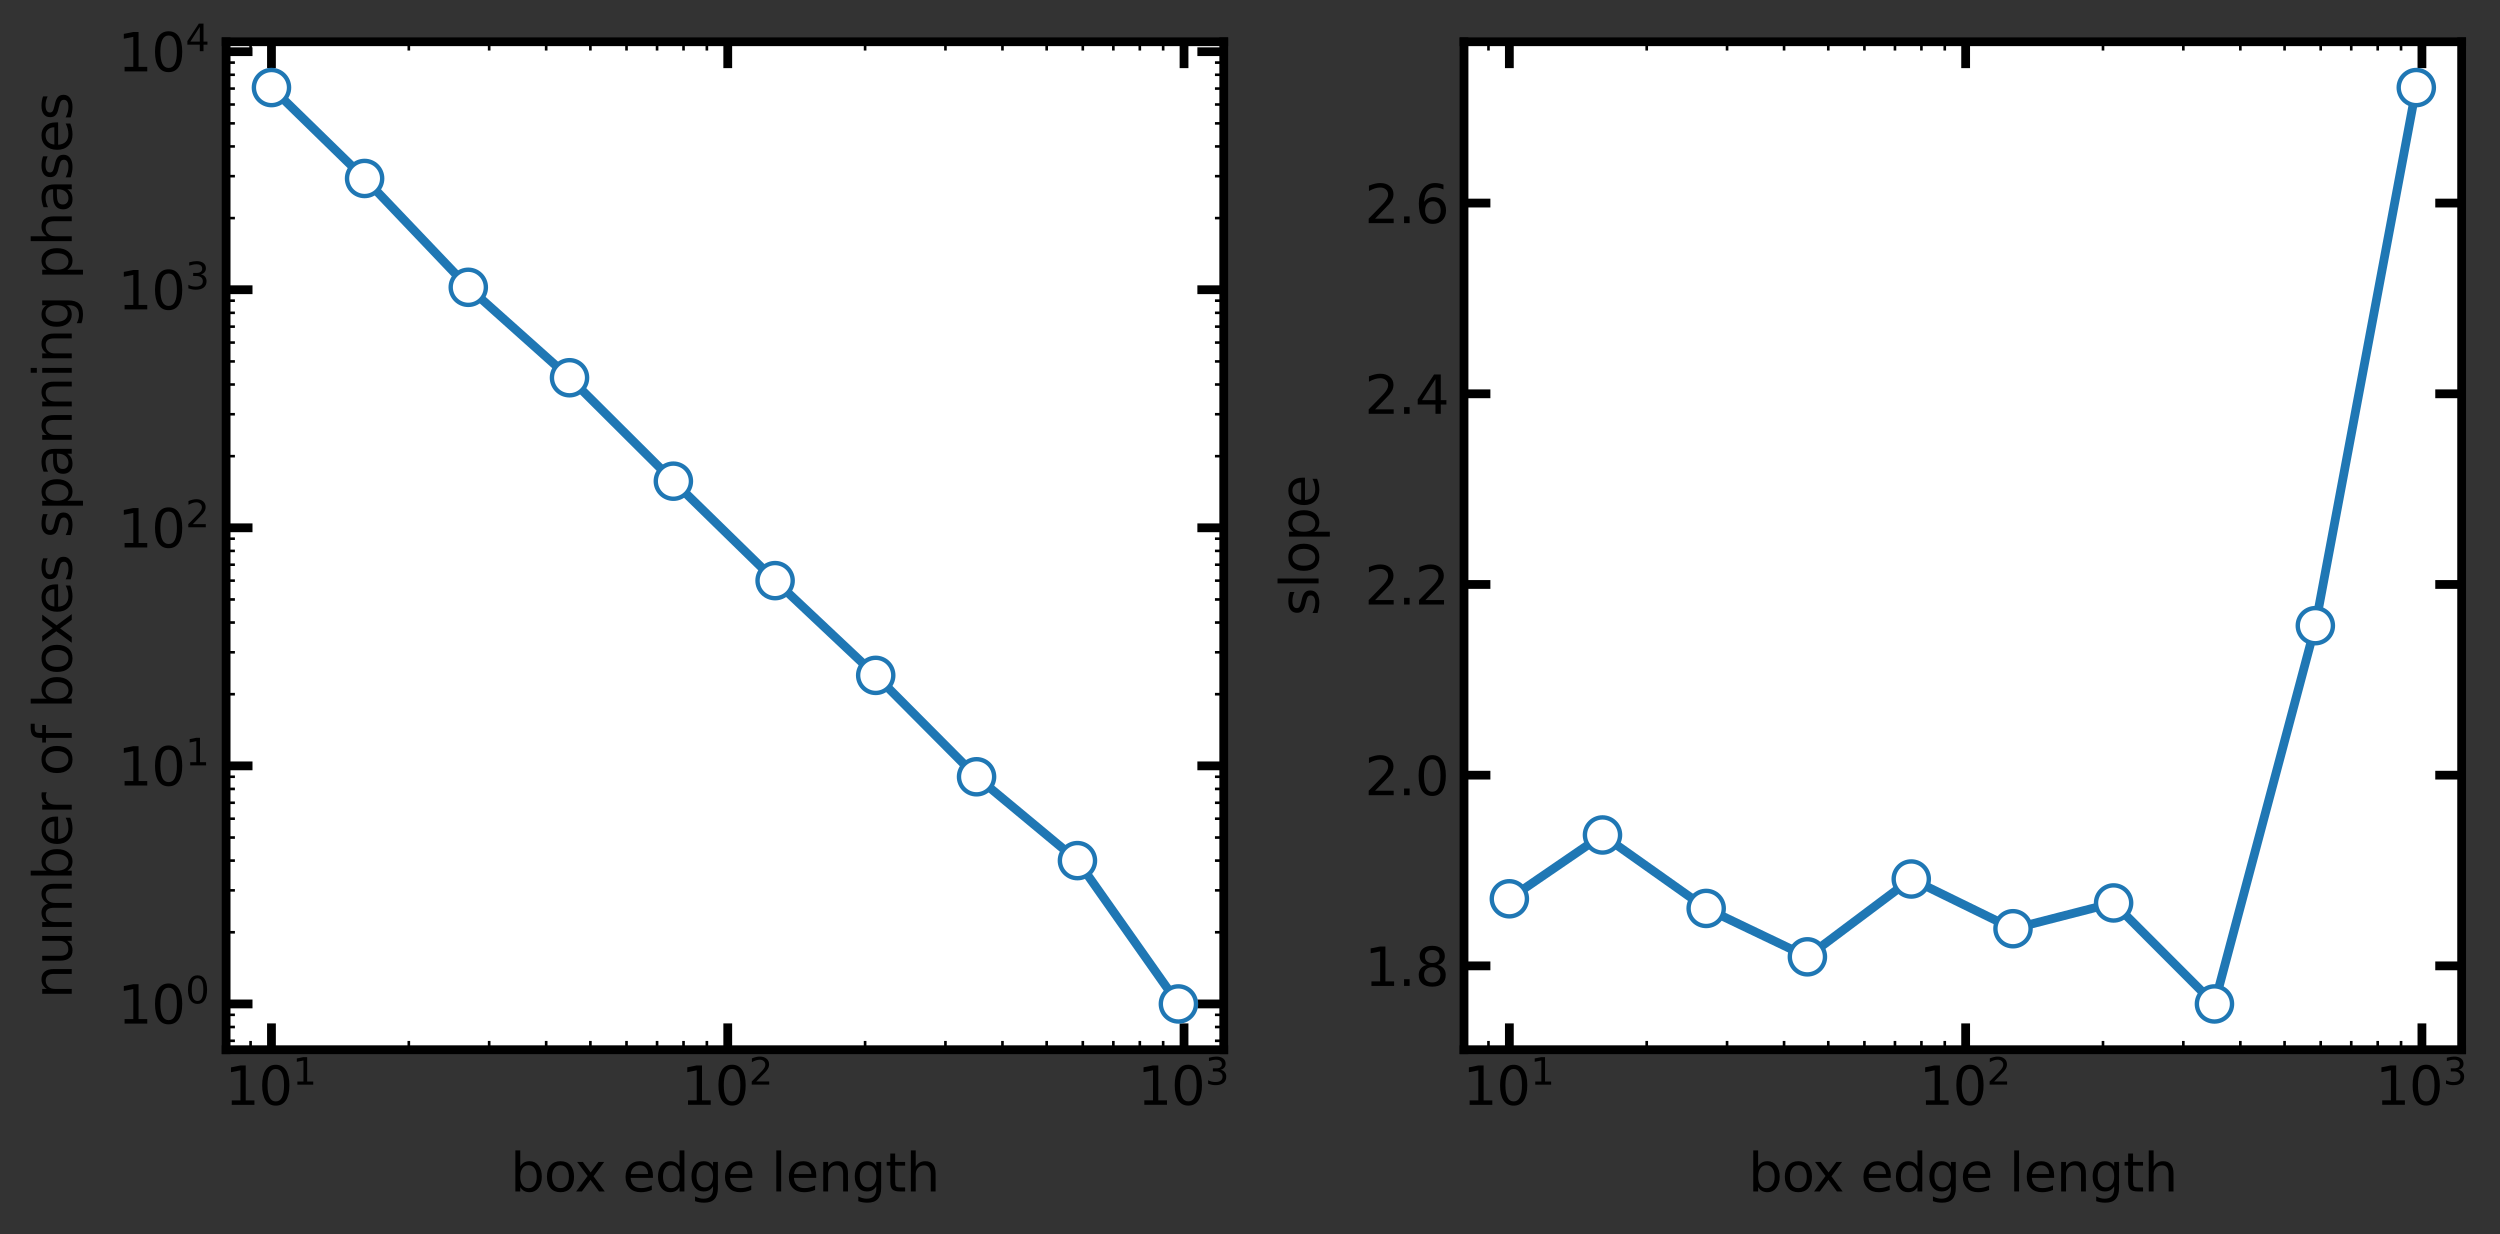 <?xml version="1.0" encoding="utf-8" standalone="no"?>
<!DOCTYPE svg PUBLIC "-//W3C//DTD SVG 1.1//EN"
  "http://www.w3.org/Graphics/SVG/1.1/DTD/svg11.dtd">
<svg xmlns:xlink="http://www.w3.org/1999/xlink" width="568.671pt" height="280.715pt" viewBox="0 0 568.671 280.715" xmlns="http://www.w3.org/2000/svg" version="1.1">
 <rect x="0" y="0" width="568.671" height="280.715" fill="#333333" stroke="none"/>
 <defs>
  <style type="text/css">*{stroke-linejoin: round; stroke-linecap: butt}</style>
 </defs>
 <g id="figure_1">
  <g id="patch_1">
   <path d="M 0 280.715 
L 568.671 280.715 
L 568.671 0 
L 0 0 
L 0 280.715 
z
" style="fill: none"/>
  </g>
  <g id="axes_1">
   <g id="patch_2">
    <path d="M 51.434 238.787 
L 278.364 238.787 
L 278.364 9.501 
L 51.434 9.501 
z
" style="fill: #ffffff"/>
   </g>
   <g id="matplotlib.axis_1">
    <g id="xtick_1">
     <g id="line2d_1">
      <defs>
       <path id="m6c062d8ced" d="M 0 0 
L 0 -6 
" style="stroke: #000000; stroke-width: 2"/>
      </defs>
      <g>
       <use xlink:href="#m6c062d8ced" x="61.749" y="238.787" style="fill: #ffffff; stroke: #000000; stroke-width: 2"/>
      </g>
     </g>
     <g id="line2d_2">
      <defs>
       <path id="mf570bfe999" d="M 0 0 
L 0 6 
" style="stroke: #000000; stroke-width: 2"/>
      </defs>
      <g>
       <use xlink:href="#mf570bfe999" x="61.749" y="9.501" style="fill: #ffffff; stroke: #000000; stroke-width: 2"/>
      </g>
     </g>
     <g id="text_1">
      <!-- $\mathdefault{10^{1}}$ -->
      <g transform="translate(51.189 251.405)scale(0.12 -0.12)">
       <defs>
        <path id="DejaVuSans-31" d="M 794 531 
L 1825 531 
L 1825 4091 
L 703 3866 
L 703 4441 
L 1819 4666 
L 2450 4666 
L 2450 531 
L 3481 531 
L 3481 0 
L 794 0 
L 794 531 
z
" transform="scale(0.016)"/>
        <path id="DejaVuSans-30" d="M 2034 4250 
Q 1547 4250 1301 3770 
Q 1056 3291 1056 2328 
Q 1056 1369 1301 889 
Q 1547 409 2034 409 
Q 2525 409 2770 889 
Q 3016 1369 3016 2328 
Q 3016 3291 2770 3770 
Q 2525 4250 2034 4250 
z
M 2034 4750 
Q 2819 4750 3233 4129 
Q 3647 3509 3647 2328 
Q 3647 1150 3233 529 
Q 2819 -91 2034 -91 
Q 1250 -91 836 529 
Q 422 1150 422 2328 
Q 422 3509 836 4129 
Q 1250 4750 2034 4750 
z
" transform="scale(0.016)"/>
       </defs>
       <use xlink:href="#DejaVuSans-31" transform="translate(0 0.684)"/>
       <use xlink:href="#DejaVuSans-30" transform="translate(63.623 0.684)"/>
       <use xlink:href="#DejaVuSans-31" transform="translate(128.203 38.966)scale(0.7)"/>
      </g>
     </g>
    </g>
    <g id="xtick_2">
     <g id="line2d_3">
      <g>
       <use xlink:href="#m6c062d8ced" x="165.539" y="238.787" style="fill: #ffffff; stroke: #000000; stroke-width: 2"/>
      </g>
     </g>
     <g id="line2d_4">
      <g>
       <use xlink:href="#mf570bfe999" x="165.539" y="9.501" style="fill: #ffffff; stroke: #000000; stroke-width: 2"/>
      </g>
     </g>
     <g id="text_2">
      <!-- $\mathdefault{10^{2}}$ -->
      <g transform="translate(154.979 251.405)scale(0.12 -0.12)">
       <defs>
        <path id="DejaVuSans-32" d="M 1228 531 
L 3431 531 
L 3431 0 
L 469 0 
L 469 531 
Q 828 903 1448 1529 
Q 2069 2156 2228 2338 
Q 2531 2678 2651 2914 
Q 2772 3150 2772 3378 
Q 2772 3750 2511 3984 
Q 2250 4219 1831 4219 
Q 1534 4219 1204 4116 
Q 875 4013 500 3803 
L 500 4441 
Q 881 4594 1212 4672 
Q 1544 4750 1819 4750 
Q 2544 4750 2975 4387 
Q 3406 4025 3406 3419 
Q 3406 3131 3298 2873 
Q 3191 2616 2906 2266 
Q 2828 2175 2409 1742 
Q 1991 1309 1228 531 
z
" transform="scale(0.016)"/>
       </defs>
       <use xlink:href="#DejaVuSans-31" transform="translate(0 0.766)"/>
       <use xlink:href="#DejaVuSans-30" transform="translate(63.623 0.766)"/>
       <use xlink:href="#DejaVuSans-32" transform="translate(128.203 39.047)scale(0.7)"/>
      </g>
     </g>
    </g>
    <g id="xtick_3">
     <g id="line2d_5">
      <g>
       <use xlink:href="#m6c062d8ced" x="269.329" y="238.787" style="fill: #ffffff; stroke: #000000; stroke-width: 2"/>
      </g>
     </g>
     <g id="line2d_6">
      <g>
       <use xlink:href="#mf570bfe999" x="269.329" y="9.501" style="fill: #ffffff; stroke: #000000; stroke-width: 2"/>
      </g>
     </g>
     <g id="text_3">
      <!-- $\mathdefault{10^{3}}$ -->
      <g transform="translate(258.769 251.405)scale(0.12 -0.12)">
       <defs>
        <path id="DejaVuSans-33" d="M 2597 2516 
Q 3050 2419 3304 2112 
Q 3559 1806 3559 1356 
Q 3559 666 3084 287 
Q 2609 -91 1734 -91 
Q 1441 -91 1130 -33 
Q 819 25 488 141 
L 488 750 
Q 750 597 1062 519 
Q 1375 441 1716 441 
Q 2309 441 2620 675 
Q 2931 909 2931 1356 
Q 2931 1769 2642 2001 
Q 2353 2234 1838 2234 
L 1294 2234 
L 1294 2753 
L 1863 2753 
Q 2328 2753 2575 2939 
Q 2822 3125 2822 3475 
Q 2822 3834 2567 4026 
Q 2313 4219 1838 4219 
Q 1578 4219 1281 4162 
Q 984 4106 628 3988 
L 628 4550 
Q 988 4650 1302 4700 
Q 1616 4750 1894 4750 
Q 2613 4750 3031 4423 
Q 3450 4097 3450 3541 
Q 3450 3153 3228 2886 
Q 3006 2619 2597 2516 
z
" transform="scale(0.016)"/>
       </defs>
       <use xlink:href="#DejaVuSans-31" transform="translate(0 0.766)"/>
       <use xlink:href="#DejaVuSans-30" transform="translate(63.623 0.766)"/>
       <use xlink:href="#DejaVuSans-33" transform="translate(128.203 39.047)scale(0.7)"/>
      </g>
     </g>
    </g>
    <g id="xtick_4">
     <g id="line2d_7">
      <defs>
       <path id="m62c3f39634" d="M 0 0 
L 0 -2 
" style="stroke: #000000; stroke-width: 0.6"/>
      </defs>
      <g>
       <use xlink:href="#m62c3f39634" x="51.69" y="238.787" style="fill: #ffffff; stroke: #000000; stroke-width: 0.6"/>
      </g>
     </g>
     <g id="line2d_8">
      <defs>
       <path id="m79ed9a8f7a" d="M 0 0 
L 0 2 
" style="stroke: #000000; stroke-width: 0.6"/>
      </defs>
      <g>
       <use xlink:href="#m79ed9a8f7a" x="51.69" y="9.501" style="fill: #ffffff; stroke: #000000; stroke-width: 0.6"/>
      </g>
     </g>
    </g>
    <g id="xtick_5">
     <g id="line2d_9">
      <g>
       <use xlink:href="#m62c3f39634" x="57" y="238.787" style="fill: #ffffff; stroke: #000000; stroke-width: 0.6"/>
      </g>
     </g>
     <g id="line2d_10">
      <g>
       <use xlink:href="#m79ed9a8f7a" x="57" y="9.501" style="fill: #ffffff; stroke: #000000; stroke-width: 0.6"/>
      </g>
     </g>
    </g>
    <g id="xtick_6">
     <g id="line2d_11">
      <g>
       <use xlink:href="#m62c3f39634" x="92.993" y="238.787" style="fill: #ffffff; stroke: #000000; stroke-width: 0.6"/>
      </g>
     </g>
     <g id="line2d_12">
      <g>
       <use xlink:href="#m79ed9a8f7a" x="92.993" y="9.501" style="fill: #ffffff; stroke: #000000; stroke-width: 0.6"/>
      </g>
     </g>
    </g>
    <g id="xtick_7">
     <g id="line2d_13">
      <g>
       <use xlink:href="#m62c3f39634" x="111.269" y="238.787" style="fill: #ffffff; stroke: #000000; stroke-width: 0.6"/>
      </g>
     </g>
     <g id="line2d_14">
      <g>
       <use xlink:href="#m79ed9a8f7a" x="111.269" y="9.501" style="fill: #ffffff; stroke: #000000; stroke-width: 0.6"/>
      </g>
     </g>
    </g>
    <g id="xtick_8">
     <g id="line2d_15">
      <g>
       <use xlink:href="#m62c3f39634" x="124.237" y="238.787" style="fill: #ffffff; stroke: #000000; stroke-width: 0.6"/>
      </g>
     </g>
     <g id="line2d_16">
      <g>
       <use xlink:href="#m79ed9a8f7a" x="124.237" y="9.501" style="fill: #ffffff; stroke: #000000; stroke-width: 0.6"/>
      </g>
     </g>
    </g>
    <g id="xtick_9">
     <g id="line2d_17">
      <g>
       <use xlink:href="#m62c3f39634" x="134.295" y="238.787" style="fill: #ffffff; stroke: #000000; stroke-width: 0.6"/>
      </g>
     </g>
     <g id="line2d_18">
      <g>
       <use xlink:href="#m79ed9a8f7a" x="134.295" y="9.501" style="fill: #ffffff; stroke: #000000; stroke-width: 0.6"/>
      </g>
     </g>
    </g>
    <g id="xtick_10">
     <g id="line2d_19">
      <g>
       <use xlink:href="#m62c3f39634" x="142.513" y="238.787" style="fill: #ffffff; stroke: #000000; stroke-width: 0.6"/>
      </g>
     </g>
     <g id="line2d_20">
      <g>
       <use xlink:href="#m79ed9a8f7a" x="142.513" y="9.501" style="fill: #ffffff; stroke: #000000; stroke-width: 0.6"/>
      </g>
     </g>
    </g>
    <g id="xtick_11">
     <g id="line2d_21">
      <g>
       <use xlink:href="#m62c3f39634" x="149.462" y="238.787" style="fill: #ffffff; stroke: #000000; stroke-width: 0.6"/>
      </g>
     </g>
     <g id="line2d_22">
      <g>
       <use xlink:href="#m79ed9a8f7a" x="149.462" y="9.501" style="fill: #ffffff; stroke: #000000; stroke-width: 0.6"/>
      </g>
     </g>
    </g>
    <g id="xtick_12">
     <g id="line2d_23">
      <g>
       <use xlink:href="#m62c3f39634" x="155.481" y="238.787" style="fill: #ffffff; stroke: #000000; stroke-width: 0.6"/>
      </g>
     </g>
     <g id="line2d_24">
      <g>
       <use xlink:href="#m79ed9a8f7a" x="155.481" y="9.501" style="fill: #ffffff; stroke: #000000; stroke-width: 0.6"/>
      </g>
     </g>
    </g>
    <g id="xtick_13">
     <g id="line2d_25">
      <g>
       <use xlink:href="#m62c3f39634" x="160.79" y="238.787" style="fill: #ffffff; stroke: #000000; stroke-width: 0.6"/>
      </g>
     </g>
     <g id="line2d_26">
      <g>
       <use xlink:href="#m79ed9a8f7a" x="160.79" y="9.501" style="fill: #ffffff; stroke: #000000; stroke-width: 0.6"/>
      </g>
     </g>
    </g>
    <g id="xtick_14">
     <g id="line2d_27">
      <g>
       <use xlink:href="#m62c3f39634" x="196.783" y="238.787" style="fill: #ffffff; stroke: #000000; stroke-width: 0.6"/>
      </g>
     </g>
     <g id="line2d_28">
      <g>
       <use xlink:href="#m79ed9a8f7a" x="196.783" y="9.501" style="fill: #ffffff; stroke: #000000; stroke-width: 0.6"/>
      </g>
     </g>
    </g>
    <g id="xtick_15">
     <g id="line2d_29">
      <g>
       <use xlink:href="#m62c3f39634" x="215.059" y="238.787" style="fill: #ffffff; stroke: #000000; stroke-width: 0.6"/>
      </g>
     </g>
     <g id="line2d_30">
      <g>
       <use xlink:href="#m79ed9a8f7a" x="215.059" y="9.501" style="fill: #ffffff; stroke: #000000; stroke-width: 0.6"/>
      </g>
     </g>
    </g>
    <g id="xtick_16">
     <g id="line2d_31">
      <g>
       <use xlink:href="#m62c3f39634" x="228.027" y="238.787" style="fill: #ffffff; stroke: #000000; stroke-width: 0.6"/>
      </g>
     </g>
     <g id="line2d_32">
      <g>
       <use xlink:href="#m79ed9a8f7a" x="228.027" y="9.501" style="fill: #ffffff; stroke: #000000; stroke-width: 0.6"/>
      </g>
     </g>
    </g>
    <g id="xtick_17">
     <g id="line2d_33">
      <g>
       <use xlink:href="#m62c3f39634" x="238.085" y="238.787" style="fill: #ffffff; stroke: #000000; stroke-width: 0.6"/>
      </g>
     </g>
     <g id="line2d_34">
      <g>
       <use xlink:href="#m79ed9a8f7a" x="238.085" y="9.501" style="fill: #ffffff; stroke: #000000; stroke-width: 0.6"/>
      </g>
     </g>
    </g>
    <g id="xtick_18">
     <g id="line2d_35">
      <g>
       <use xlink:href="#m62c3f39634" x="246.303" y="238.787" style="fill: #ffffff; stroke: #000000; stroke-width: 0.6"/>
      </g>
     </g>
     <g id="line2d_36">
      <g>
       <use xlink:href="#m79ed9a8f7a" x="246.303" y="9.501" style="fill: #ffffff; stroke: #000000; stroke-width: 0.6"/>
      </g>
     </g>
    </g>
    <g id="xtick_19">
     <g id="line2d_37">
      <g>
       <use xlink:href="#m62c3f39634" x="253.252" y="238.787" style="fill: #ffffff; stroke: #000000; stroke-width: 0.6"/>
      </g>
     </g>
     <g id="line2d_38">
      <g>
       <use xlink:href="#m79ed9a8f7a" x="253.252" y="9.501" style="fill: #ffffff; stroke: #000000; stroke-width: 0.6"/>
      </g>
     </g>
    </g>
    <g id="xtick_20">
     <g id="line2d_39">
      <g>
       <use xlink:href="#m62c3f39634" x="259.271" y="238.787" style="fill: #ffffff; stroke: #000000; stroke-width: 0.6"/>
      </g>
     </g>
     <g id="line2d_40">
      <g>
       <use xlink:href="#m79ed9a8f7a" x="259.271" y="9.501" style="fill: #ffffff; stroke: #000000; stroke-width: 0.6"/>
      </g>
     </g>
    </g>
    <g id="xtick_21">
     <g id="line2d_41">
      <g>
       <use xlink:href="#m62c3f39634" x="264.58" y="238.787" style="fill: #ffffff; stroke: #000000; stroke-width: 0.6"/>
      </g>
     </g>
     <g id="line2d_42">
      <g>
       <use xlink:href="#m79ed9a8f7a" x="264.58" y="9.501" style="fill: #ffffff; stroke: #000000; stroke-width: 0.6"/>
      </g>
     </g>
    </g>
    <g id="text_4">
     <!-- box edge length -->
     <g transform="translate(116.114 271.019)scale(0.12 -0.12)">
      <defs>
       <path id="DejaVuSans-62" d="M 3116 1747 
Q 3116 2381 2855 2742 
Q 2594 3103 2138 3103 
Q 1681 3103 1420 2742 
Q 1159 2381 1159 1747 
Q 1159 1113 1420 752 
Q 1681 391 2138 391 
Q 2594 391 2855 752 
Q 3116 1113 3116 1747 
z
M 1159 2969 
Q 1341 3281 1617 3432 
Q 1894 3584 2278 3584 
Q 2916 3584 3314 3078 
Q 3713 2572 3713 1747 
Q 3713 922 3314 415 
Q 2916 -91 2278 -91 
Q 1894 -91 1617 61 
Q 1341 213 1159 525 
L 1159 0 
L 581 0 
L 581 4863 
L 1159 4863 
L 1159 2969 
z
" transform="scale(0.016)"/>
       <path id="DejaVuSans-6f" d="M 1959 3097 
Q 1497 3097 1228 2736 
Q 959 2375 959 1747 
Q 959 1119 1226 758 
Q 1494 397 1959 397 
Q 2419 397 2687 759 
Q 2956 1122 2956 1747 
Q 2956 2369 2687 2733 
Q 2419 3097 1959 3097 
z
M 1959 3584 
Q 2709 3584 3137 3096 
Q 3566 2609 3566 1747 
Q 3566 888 3137 398 
Q 2709 -91 1959 -91 
Q 1206 -91 779 398 
Q 353 888 353 1747 
Q 353 2609 779 3096 
Q 1206 3584 1959 3584 
z
" transform="scale(0.016)"/>
       <path id="DejaVuSans-78" d="M 3513 3500 
L 2247 1797 
L 3578 0 
L 2900 0 
L 1881 1375 
L 863 0 
L 184 0 
L 1544 1831 
L 300 3500 
L 978 3500 
L 1906 2253 
L 2834 3500 
L 3513 3500 
z
" transform="scale(0.016)"/>
       <path id="DejaVuSans-20" transform="scale(0.016)"/>
       <path id="DejaVuSans-65" d="M 3597 1894 
L 3597 1613 
L 953 1613 
Q 991 1019 1311 708 
Q 1631 397 2203 397 
Q 2534 397 2845 478 
Q 3156 559 3463 722 
L 3463 178 
Q 3153 47 2828 -22 
Q 2503 -91 2169 -91 
Q 1331 -91 842 396 
Q 353 884 353 1716 
Q 353 2575 817 3079 
Q 1281 3584 2069 3584 
Q 2775 3584 3186 3129 
Q 3597 2675 3597 1894 
z
M 3022 2063 
Q 3016 2534 2758 2815 
Q 2500 3097 2075 3097 
Q 1594 3097 1305 2825 
Q 1016 2553 972 2059 
L 3022 2063 
z
" transform="scale(0.016)"/>
       <path id="DejaVuSans-64" d="M 2906 2969 
L 2906 4863 
L 3481 4863 
L 3481 0 
L 2906 0 
L 2906 525 
Q 2725 213 2448 61 
Q 2172 -91 1784 -91 
Q 1150 -91 751 415 
Q 353 922 353 1747 
Q 353 2572 751 3078 
Q 1150 3584 1784 3584 
Q 2172 3584 2448 3432 
Q 2725 3281 2906 2969 
z
M 947 1747 
Q 947 1113 1208 752 
Q 1469 391 1925 391 
Q 2381 391 2643 752 
Q 2906 1113 2906 1747 
Q 2906 2381 2643 2742 
Q 2381 3103 1925 3103 
Q 1469 3103 1208 2742 
Q 947 2381 947 1747 
z
" transform="scale(0.016)"/>
       <path id="DejaVuSans-67" d="M 2906 1791 
Q 2906 2416 2648 2759 
Q 2391 3103 1925 3103 
Q 1463 3103 1205 2759 
Q 947 2416 947 1791 
Q 947 1169 1205 825 
Q 1463 481 1925 481 
Q 2391 481 2648 825 
Q 2906 1169 2906 1791 
z
M 3481 434 
Q 3481 -459 3084 -895 
Q 2688 -1331 1869 -1331 
Q 1566 -1331 1297 -1286 
Q 1028 -1241 775 -1147 
L 775 -588 
Q 1028 -725 1275 -790 
Q 1522 -856 1778 -856 
Q 2344 -856 2625 -561 
Q 2906 -266 2906 331 
L 2906 616 
Q 2728 306 2450 153 
Q 2172 0 1784 0 
Q 1141 0 747 490 
Q 353 981 353 1791 
Q 353 2603 747 3093 
Q 1141 3584 1784 3584 
Q 2172 3584 2450 3431 
Q 2728 3278 2906 2969 
L 2906 3500 
L 3481 3500 
L 3481 434 
z
" transform="scale(0.016)"/>
       <path id="DejaVuSans-6c" d="M 603 4863 
L 1178 4863 
L 1178 0 
L 603 0 
L 603 4863 
z
" transform="scale(0.016)"/>
       <path id="DejaVuSans-6e" d="M 3513 2113 
L 3513 0 
L 2938 0 
L 2938 2094 
Q 2938 2591 2744 2837 
Q 2550 3084 2163 3084 
Q 1697 3084 1428 2787 
Q 1159 2491 1159 1978 
L 1159 0 
L 581 0 
L 581 3500 
L 1159 3500 
L 1159 2956 
Q 1366 3272 1645 3428 
Q 1925 3584 2291 3584 
Q 2894 3584 3203 3211 
Q 3513 2838 3513 2113 
z
" transform="scale(0.016)"/>
       <path id="DejaVuSans-74" d="M 1172 4494 
L 1172 3500 
L 2356 3500 
L 2356 3053 
L 1172 3053 
L 1172 1153 
Q 1172 725 1289 603 
Q 1406 481 1766 481 
L 2356 481 
L 2356 0 
L 1766 0 
Q 1100 0 847 248 
Q 594 497 594 1153 
L 594 3053 
L 172 3053 
L 172 3500 
L 594 3500 
L 594 4494 
L 1172 4494 
z
" transform="scale(0.016)"/>
       <path id="DejaVuSans-68" d="M 3513 2113 
L 3513 0 
L 2938 0 
L 2938 2094 
Q 2938 2591 2744 2837 
Q 2550 3084 2163 3084 
Q 1697 3084 1428 2787 
Q 1159 2491 1159 1978 
L 1159 0 
L 581 0 
L 581 4863 
L 1159 4863 
L 1159 2956 
Q 1366 3272 1645 3428 
Q 1925 3584 2291 3584 
Q 2894 3584 3203 3211 
Q 3513 2838 3513 2113 
z
" transform="scale(0.016)"/>
      </defs>
      <use xlink:href="#DejaVuSans-62"/>
      <use xlink:href="#DejaVuSans-6f" x="63.477"/>
      <use xlink:href="#DejaVuSans-78" x="121.533"/>
      <use xlink:href="#DejaVuSans-20" x="180.713"/>
      <use xlink:href="#DejaVuSans-65" x="212.5"/>
      <use xlink:href="#DejaVuSans-64" x="274.023"/>
      <use xlink:href="#DejaVuSans-67" x="337.5"/>
      <use xlink:href="#DejaVuSans-65" x="400.977"/>
      <use xlink:href="#DejaVuSans-20" x="462.5"/>
      <use xlink:href="#DejaVuSans-6c" x="494.287"/>
      <use xlink:href="#DejaVuSans-65" x="522.07"/>
      <use xlink:href="#DejaVuSans-6e" x="583.594"/>
      <use xlink:href="#DejaVuSans-67" x="646.973"/>
      <use xlink:href="#DejaVuSans-74" x="710.449"/>
      <use xlink:href="#DejaVuSans-68" x="749.658"/>
     </g>
    </g>
   </g>
   <g id="matplotlib.axis_2">
    <g id="ytick_1">
     <g id="line2d_43">
      <defs>
       <path id="mc1c4933811" d="M 0 0 
L 6 0 
" style="stroke: #000000; stroke-width: 2"/>
      </defs>
      <g>
       <use xlink:href="#mc1c4933811" x="51.434" y="228.365" style="fill: #ffffff; stroke: #000000; stroke-width: 2"/>
      </g>
     </g>
     <g id="line2d_44">
      <defs>
       <path id="mbc9b0c67ff" d="M 0 0 
L -6 0 
" style="stroke: #000000; stroke-width: 2"/>
      </defs>
      <g>
       <use xlink:href="#mbc9b0c67ff" x="278.364" y="228.365" style="fill: #ffffff; stroke: #000000; stroke-width: 2"/>
      </g>
     </g>
     <g id="text_5">
      <!-- $\mathdefault{10^{0}}$ -->
      <g transform="translate(26.814 232.924)scale(0.12 -0.12)">
       <use xlink:href="#DejaVuSans-31" transform="translate(0 0.766)"/>
       <use xlink:href="#DejaVuSans-30" transform="translate(63.623 0.766)"/>
       <use xlink:href="#DejaVuSans-30" transform="translate(128.203 39.047)scale(0.7)"/>
      </g>
     </g>
    </g>
    <g id="ytick_2">
     <g id="line2d_45">
      <g>
       <use xlink:href="#mc1c4933811" x="51.434" y="174.214" style="fill: #ffffff; stroke: #000000; stroke-width: 2"/>
      </g>
     </g>
     <g id="line2d_46">
      <g>
       <use xlink:href="#mbc9b0c67ff" x="278.364" y="174.214" style="fill: #ffffff; stroke: #000000; stroke-width: 2"/>
      </g>
     </g>
     <g id="text_6">
      <!-- $\mathdefault{10^{1}}$ -->
      <g transform="translate(26.814 178.773)scale(0.12 -0.12)">
       <use xlink:href="#DejaVuSans-31" transform="translate(0 0.684)"/>
       <use xlink:href="#DejaVuSans-30" transform="translate(63.623 0.684)"/>
       <use xlink:href="#DejaVuSans-31" transform="translate(128.203 38.966)scale(0.7)"/>
      </g>
     </g>
    </g>
    <g id="ytick_3">
     <g id="line2d_47">
      <g>
       <use xlink:href="#mc1c4933811" x="51.434" y="120.062" style="fill: #ffffff; stroke: #000000; stroke-width: 2"/>
      </g>
     </g>
     <g id="line2d_48">
      <g>
       <use xlink:href="#mbc9b0c67ff" x="278.364" y="120.062" style="fill: #ffffff; stroke: #000000; stroke-width: 2"/>
      </g>
     </g>
     <g id="text_7">
      <!-- $\mathdefault{10^{2}}$ -->
      <g transform="translate(26.814 124.621)scale(0.12 -0.12)">
       <use xlink:href="#DejaVuSans-31" transform="translate(0 0.766)"/>
       <use xlink:href="#DejaVuSans-30" transform="translate(63.623 0.766)"/>
       <use xlink:href="#DejaVuSans-32" transform="translate(128.203 39.047)scale(0.7)"/>
      </g>
     </g>
    </g>
    <g id="ytick_4">
     <g id="line2d_49">
      <g>
       <use xlink:href="#mc1c4933811" x="51.434" y="65.911" style="fill: #ffffff; stroke: #000000; stroke-width: 2"/>
      </g>
     </g>
     <g id="line2d_50">
      <g>
       <use xlink:href="#mbc9b0c67ff" x="278.364" y="65.911" style="fill: #ffffff; stroke: #000000; stroke-width: 2"/>
      </g>
     </g>
     <g id="text_8">
      <!-- $\mathdefault{10^{3}}$ -->
      <g transform="translate(26.814 70.47)scale(0.12 -0.12)">
       <use xlink:href="#DejaVuSans-31" transform="translate(0 0.766)"/>
       <use xlink:href="#DejaVuSans-30" transform="translate(63.623 0.766)"/>
       <use xlink:href="#DejaVuSans-33" transform="translate(128.203 39.047)scale(0.7)"/>
      </g>
     </g>
    </g>
    <g id="ytick_5">
     <g id="line2d_51">
      <g>
       <use xlink:href="#mc1c4933811" x="51.434" y="11.759" style="fill: #ffffff; stroke: #000000; stroke-width: 2"/>
      </g>
     </g>
     <g id="line2d_52">
      <g>
       <use xlink:href="#mbc9b0c67ff" x="278.364" y="11.759" style="fill: #ffffff; stroke: #000000; stroke-width: 2"/>
      </g>
     </g>
     <g id="text_9">
      <!-- $\mathdefault{10^{4}}$ -->
      <g transform="translate(26.814 16.318)scale(0.12 -0.12)">
       <defs>
        <path id="DejaVuSans-34" d="M 2419 4116 
L 825 1625 
L 2419 1625 
L 2419 4116 
z
M 2253 4666 
L 3047 4666 
L 3047 1625 
L 3713 1625 
L 3713 1100 
L 3047 1100 
L 3047 0 
L 2419 0 
L 2419 1100 
L 313 1100 
L 313 1709 
L 2253 4666 
z
" transform="scale(0.016)"/>
       </defs>
       <use xlink:href="#DejaVuSans-31" transform="translate(0 0.684)"/>
       <use xlink:href="#DejaVuSans-30" transform="translate(63.623 0.684)"/>
       <use xlink:href="#DejaVuSans-34" transform="translate(128.203 38.966)scale(0.7)"/>
      </g>
     </g>
    </g>
    <g id="ytick_6">
     <g id="line2d_53">
      <defs>
       <path id="m8131cac74a" d="M 0 0 
L 2 0 
" style="stroke: #000000; stroke-width: 0.6"/>
      </defs>
      <g>
       <use xlink:href="#m8131cac74a" x="51.434" y="236.753" style="fill: #ffffff; stroke: #000000; stroke-width: 0.6"/>
      </g>
     </g>
     <g id="line2d_54">
      <defs>
       <path id="m07696d7fe7" d="M 0 0 
L -2 0 
" style="stroke: #000000; stroke-width: 0.6"/>
      </defs>
      <g>
       <use xlink:href="#m07696d7fe7" x="278.364" y="236.753" style="fill: #ffffff; stroke: #000000; stroke-width: 0.6"/>
      </g>
     </g>
    </g>
    <g id="ytick_7">
     <g id="line2d_55">
      <g>
       <use xlink:href="#m8131cac74a" x="51.434" y="233.613" style="fill: #ffffff; stroke: #000000; stroke-width: 0.6"/>
      </g>
     </g>
     <g id="line2d_56">
      <g>
       <use xlink:href="#m07696d7fe7" x="278.364" y="233.613" style="fill: #ffffff; stroke: #000000; stroke-width: 0.6"/>
      </g>
     </g>
    </g>
    <g id="ytick_8">
     <g id="line2d_57">
      <g>
       <use xlink:href="#m8131cac74a" x="51.434" y="230.843" style="fill: #ffffff; stroke: #000000; stroke-width: 0.6"/>
      </g>
     </g>
     <g id="line2d_58">
      <g>
       <use xlink:href="#m07696d7fe7" x="278.364" y="230.843" style="fill: #ffffff; stroke: #000000; stroke-width: 0.6"/>
      </g>
     </g>
    </g>
    <g id="ytick_9">
     <g id="line2d_59">
      <g>
       <use xlink:href="#m8131cac74a" x="51.434" y="212.064" style="fill: #ffffff; stroke: #000000; stroke-width: 0.6"/>
      </g>
     </g>
     <g id="line2d_60">
      <g>
       <use xlink:href="#m07696d7fe7" x="278.364" y="212.064" style="fill: #ffffff; stroke: #000000; stroke-width: 0.6"/>
      </g>
     </g>
    </g>
    <g id="ytick_10">
     <g id="line2d_61">
      <g>
       <use xlink:href="#m8131cac74a" x="51.434" y="202.528" style="fill: #ffffff; stroke: #000000; stroke-width: 0.6"/>
      </g>
     </g>
     <g id="line2d_62">
      <g>
       <use xlink:href="#m07696d7fe7" x="278.364" y="202.528" style="fill: #ffffff; stroke: #000000; stroke-width: 0.6"/>
      </g>
     </g>
    </g>
    <g id="ytick_11">
     <g id="line2d_63">
      <g>
       <use xlink:href="#m8131cac74a" x="51.434" y="195.763" style="fill: #ffffff; stroke: #000000; stroke-width: 0.6"/>
      </g>
     </g>
     <g id="line2d_64">
      <g>
       <use xlink:href="#m07696d7fe7" x="278.364" y="195.763" style="fill: #ffffff; stroke: #000000; stroke-width: 0.6"/>
      </g>
     </g>
    </g>
    <g id="ytick_12">
     <g id="line2d_65">
      <g>
       <use xlink:href="#m8131cac74a" x="51.434" y="190.515" style="fill: #ffffff; stroke: #000000; stroke-width: 0.6"/>
      </g>
     </g>
     <g id="line2d_66">
      <g>
       <use xlink:href="#m07696d7fe7" x="278.364" y="190.515" style="fill: #ffffff; stroke: #000000; stroke-width: 0.6"/>
      </g>
     </g>
    </g>
    <g id="ytick_13">
     <g id="line2d_67">
      <g>
       <use xlink:href="#m8131cac74a" x="51.434" y="186.227" style="fill: #ffffff; stroke: #000000; stroke-width: 0.6"/>
      </g>
     </g>
     <g id="line2d_68">
      <g>
       <use xlink:href="#m07696d7fe7" x="278.364" y="186.227" style="fill: #ffffff; stroke: #000000; stroke-width: 0.6"/>
      </g>
     </g>
    </g>
    <g id="ytick_14">
     <g id="line2d_69">
      <g>
       <use xlink:href="#m8131cac74a" x="51.434" y="182.602" style="fill: #ffffff; stroke: #000000; stroke-width: 0.6"/>
      </g>
     </g>
     <g id="line2d_70">
      <g>
       <use xlink:href="#m07696d7fe7" x="278.364" y="182.602" style="fill: #ffffff; stroke: #000000; stroke-width: 0.6"/>
      </g>
     </g>
    </g>
    <g id="ytick_15">
     <g id="line2d_71">
      <g>
       <use xlink:href="#m8131cac74a" x="51.434" y="179.462" style="fill: #ffffff; stroke: #000000; stroke-width: 0.6"/>
      </g>
     </g>
     <g id="line2d_72">
      <g>
       <use xlink:href="#m07696d7fe7" x="278.364" y="179.462" style="fill: #ffffff; stroke: #000000; stroke-width: 0.6"/>
      </g>
     </g>
    </g>
    <g id="ytick_16">
     <g id="line2d_73">
      <g>
       <use xlink:href="#m8131cac74a" x="51.434" y="176.692" style="fill: #ffffff; stroke: #000000; stroke-width: 0.6"/>
      </g>
     </g>
     <g id="line2d_74">
      <g>
       <use xlink:href="#m07696d7fe7" x="278.364" y="176.692" style="fill: #ffffff; stroke: #000000; stroke-width: 0.6"/>
      </g>
     </g>
    </g>
    <g id="ytick_17">
     <g id="line2d_75">
      <g>
       <use xlink:href="#m8131cac74a" x="51.434" y="157.912" style="fill: #ffffff; stroke: #000000; stroke-width: 0.6"/>
      </g>
     </g>
     <g id="line2d_76">
      <g>
       <use xlink:href="#m07696d7fe7" x="278.364" y="157.912" style="fill: #ffffff; stroke: #000000; stroke-width: 0.6"/>
      </g>
     </g>
    </g>
    <g id="ytick_18">
     <g id="line2d_77">
      <g>
       <use xlink:href="#m8131cac74a" x="51.434" y="148.377" style="fill: #ffffff; stroke: #000000; stroke-width: 0.6"/>
      </g>
     </g>
     <g id="line2d_78">
      <g>
       <use xlink:href="#m07696d7fe7" x="278.364" y="148.377" style="fill: #ffffff; stroke: #000000; stroke-width: 0.6"/>
      </g>
     </g>
    </g>
    <g id="ytick_19">
     <g id="line2d_79">
      <g>
       <use xlink:href="#m8131cac74a" x="51.434" y="141.611" style="fill: #ffffff; stroke: #000000; stroke-width: 0.6"/>
      </g>
     </g>
     <g id="line2d_80">
      <g>
       <use xlink:href="#m07696d7fe7" x="278.364" y="141.611" style="fill: #ffffff; stroke: #000000; stroke-width: 0.6"/>
      </g>
     </g>
    </g>
    <g id="ytick_20">
     <g id="line2d_81">
      <g>
       <use xlink:href="#m8131cac74a" x="51.434" y="136.363" style="fill: #ffffff; stroke: #000000; stroke-width: 0.6"/>
      </g>
     </g>
     <g id="line2d_82">
      <g>
       <use xlink:href="#m07696d7fe7" x="278.364" y="136.363" style="fill: #ffffff; stroke: #000000; stroke-width: 0.6"/>
      </g>
     </g>
    </g>
    <g id="ytick_21">
     <g id="line2d_83">
      <g>
       <use xlink:href="#m8131cac74a" x="51.434" y="132.076" style="fill: #ffffff; stroke: #000000; stroke-width: 0.6"/>
      </g>
     </g>
     <g id="line2d_84">
      <g>
       <use xlink:href="#m07696d7fe7" x="278.364" y="132.076" style="fill: #ffffff; stroke: #000000; stroke-width: 0.6"/>
      </g>
     </g>
    </g>
    <g id="ytick_22">
     <g id="line2d_85">
      <g>
       <use xlink:href="#m8131cac74a" x="51.434" y="128.45" style="fill: #ffffff; stroke: #000000; stroke-width: 0.6"/>
      </g>
     </g>
     <g id="line2d_86">
      <g>
       <use xlink:href="#m07696d7fe7" x="278.364" y="128.45" style="fill: #ffffff; stroke: #000000; stroke-width: 0.6"/>
      </g>
     </g>
    </g>
    <g id="ytick_23">
     <g id="line2d_87">
      <g>
       <use xlink:href="#m8131cac74a" x="51.434" y="125.31" style="fill: #ffffff; stroke: #000000; stroke-width: 0.6"/>
      </g>
     </g>
     <g id="line2d_88">
      <g>
       <use xlink:href="#m07696d7fe7" x="278.364" y="125.31" style="fill: #ffffff; stroke: #000000; stroke-width: 0.6"/>
      </g>
     </g>
    </g>
    <g id="ytick_24">
     <g id="line2d_89">
      <g>
       <use xlink:href="#m8131cac74a" x="51.434" y="122.54" style="fill: #ffffff; stroke: #000000; stroke-width: 0.6"/>
      </g>
     </g>
     <g id="line2d_90">
      <g>
       <use xlink:href="#m07696d7fe7" x="278.364" y="122.54" style="fill: #ffffff; stroke: #000000; stroke-width: 0.6"/>
      </g>
     </g>
    </g>
    <g id="ytick_25">
     <g id="line2d_91">
      <g>
       <use xlink:href="#m8131cac74a" x="51.434" y="103.761" style="fill: #ffffff; stroke: #000000; stroke-width: 0.6"/>
      </g>
     </g>
     <g id="line2d_92">
      <g>
       <use xlink:href="#m07696d7fe7" x="278.364" y="103.761" style="fill: #ffffff; stroke: #000000; stroke-width: 0.6"/>
      </g>
     </g>
    </g>
    <g id="ytick_26">
     <g id="line2d_93">
      <g>
       <use xlink:href="#m8131cac74a" x="51.434" y="94.225" style="fill: #ffffff; stroke: #000000; stroke-width: 0.6"/>
      </g>
     </g>
     <g id="line2d_94">
      <g>
       <use xlink:href="#m07696d7fe7" x="278.364" y="94.225" style="fill: #ffffff; stroke: #000000; stroke-width: 0.6"/>
      </g>
     </g>
    </g>
    <g id="ytick_27">
     <g id="line2d_95">
      <g>
       <use xlink:href="#m8131cac74a" x="51.434" y="87.46" style="fill: #ffffff; stroke: #000000; stroke-width: 0.6"/>
      </g>
     </g>
     <g id="line2d_96">
      <g>
       <use xlink:href="#m07696d7fe7" x="278.364" y="87.46" style="fill: #ffffff; stroke: #000000; stroke-width: 0.6"/>
      </g>
     </g>
    </g>
    <g id="ytick_28">
     <g id="line2d_97">
      <g>
       <use xlink:href="#m8131cac74a" x="51.434" y="82.212" style="fill: #ffffff; stroke: #000000; stroke-width: 0.6"/>
      </g>
     </g>
     <g id="line2d_98">
      <g>
       <use xlink:href="#m07696d7fe7" x="278.364" y="82.212" style="fill: #ffffff; stroke: #000000; stroke-width: 0.6"/>
      </g>
     </g>
    </g>
    <g id="ytick_29">
     <g id="line2d_99">
      <g>
       <use xlink:href="#m8131cac74a" x="51.434" y="77.924" style="fill: #ffffff; stroke: #000000; stroke-width: 0.6"/>
      </g>
     </g>
     <g id="line2d_100">
      <g>
       <use xlink:href="#m07696d7fe7" x="278.364" y="77.924" style="fill: #ffffff; stroke: #000000; stroke-width: 0.6"/>
      </g>
     </g>
    </g>
    <g id="ytick_30">
     <g id="line2d_101">
      <g>
       <use xlink:href="#m8131cac74a" x="51.434" y="74.299" style="fill: #ffffff; stroke: #000000; stroke-width: 0.6"/>
      </g>
     </g>
     <g id="line2d_102">
      <g>
       <use xlink:href="#m07696d7fe7" x="278.364" y="74.299" style="fill: #ffffff; stroke: #000000; stroke-width: 0.6"/>
      </g>
     </g>
    </g>
    <g id="ytick_31">
     <g id="line2d_103">
      <g>
       <use xlink:href="#m8131cac74a" x="51.434" y="71.158" style="fill: #ffffff; stroke: #000000; stroke-width: 0.6"/>
      </g>
     </g>
     <g id="line2d_104">
      <g>
       <use xlink:href="#m07696d7fe7" x="278.364" y="71.158" style="fill: #ffffff; stroke: #000000; stroke-width: 0.6"/>
      </g>
     </g>
    </g>
    <g id="ytick_32">
     <g id="line2d_105">
      <g>
       <use xlink:href="#m8131cac74a" x="51.434" y="68.388" style="fill: #ffffff; stroke: #000000; stroke-width: 0.6"/>
      </g>
     </g>
     <g id="line2d_106">
      <g>
       <use xlink:href="#m07696d7fe7" x="278.364" y="68.388" style="fill: #ffffff; stroke: #000000; stroke-width: 0.6"/>
      </g>
     </g>
    </g>
    <g id="ytick_33">
     <g id="line2d_107">
      <g>
       <use xlink:href="#m8131cac74a" x="51.434" y="49.609" style="fill: #ffffff; stroke: #000000; stroke-width: 0.6"/>
      </g>
     </g>
     <g id="line2d_108">
      <g>
       <use xlink:href="#m07696d7fe7" x="278.364" y="49.609" style="fill: #ffffff; stroke: #000000; stroke-width: 0.6"/>
      </g>
     </g>
    </g>
    <g id="ytick_34">
     <g id="line2d_109">
      <g>
       <use xlink:href="#m8131cac74a" x="51.434" y="40.074" style="fill: #ffffff; stroke: #000000; stroke-width: 0.6"/>
      </g>
     </g>
     <g id="line2d_110">
      <g>
       <use xlink:href="#m07696d7fe7" x="278.364" y="40.074" style="fill: #ffffff; stroke: #000000; stroke-width: 0.6"/>
      </g>
     </g>
    </g>
    <g id="ytick_35">
     <g id="line2d_111">
      <g>
       <use xlink:href="#m8131cac74a" x="51.434" y="33.308" style="fill: #ffffff; stroke: #000000; stroke-width: 0.6"/>
      </g>
     </g>
     <g id="line2d_112">
      <g>
       <use xlink:href="#m07696d7fe7" x="278.364" y="33.308" style="fill: #ffffff; stroke: #000000; stroke-width: 0.6"/>
      </g>
     </g>
    </g>
    <g id="ytick_36">
     <g id="line2d_113">
      <g>
       <use xlink:href="#m8131cac74a" x="51.434" y="28.06" style="fill: #ffffff; stroke: #000000; stroke-width: 0.6"/>
      </g>
     </g>
     <g id="line2d_114">
      <g>
       <use xlink:href="#m07696d7fe7" x="278.364" y="28.06" style="fill: #ffffff; stroke: #000000; stroke-width: 0.6"/>
      </g>
     </g>
    </g>
    <g id="ytick_37">
     <g id="line2d_115">
      <g>
       <use xlink:href="#m8131cac74a" x="51.434" y="23.773" style="fill: #ffffff; stroke: #000000; stroke-width: 0.6"/>
      </g>
     </g>
     <g id="line2d_116">
      <g>
       <use xlink:href="#m07696d7fe7" x="278.364" y="23.773" style="fill: #ffffff; stroke: #000000; stroke-width: 0.6"/>
      </g>
     </g>
    </g>
    <g id="ytick_38">
     <g id="line2d_117">
      <g>
       <use xlink:href="#m8131cac74a" x="51.434" y="20.147" style="fill: #ffffff; stroke: #000000; stroke-width: 0.6"/>
      </g>
     </g>
     <g id="line2d_118">
      <g>
       <use xlink:href="#m07696d7fe7" x="278.364" y="20.147" style="fill: #ffffff; stroke: #000000; stroke-width: 0.6"/>
      </g>
     </g>
    </g>
    <g id="ytick_39">
     <g id="line2d_119">
      <g>
       <use xlink:href="#m8131cac74a" x="51.434" y="17.007" style="fill: #ffffff; stroke: #000000; stroke-width: 0.6"/>
      </g>
     </g>
     <g id="line2d_120">
      <g>
       <use xlink:href="#m07696d7fe7" x="278.364" y="17.007" style="fill: #ffffff; stroke: #000000; stroke-width: 0.6"/>
      </g>
     </g>
    </g>
    <g id="ytick_40">
     <g id="line2d_121">
      <g>
       <use xlink:href="#m8131cac74a" x="51.434" y="14.237" style="fill: #ffffff; stroke: #000000; stroke-width: 0.6"/>
      </g>
     </g>
     <g id="line2d_122">
      <g>
       <use xlink:href="#m07696d7fe7" x="278.364" y="14.237" style="fill: #ffffff; stroke: #000000; stroke-width: 0.6"/>
      </g>
     </g>
    </g>
    <g id="text_10">
     <!-- number of boxes spanning phases -->
     <g transform="translate(16.318 227.173)rotate(-90)scale(0.12 -0.12)">
      <defs>
       <path id="DejaVuSans-75" d="M 544 1381 
L 544 3500 
L 1119 3500 
L 1119 1403 
Q 1119 906 1312 657 
Q 1506 409 1894 409 
Q 2359 409 2629 706 
Q 2900 1003 2900 1516 
L 2900 3500 
L 3475 3500 
L 3475 0 
L 2900 0 
L 2900 538 
Q 2691 219 2414 64 
Q 2138 -91 1772 -91 
Q 1169 -91 856 284 
Q 544 659 544 1381 
z
M 1991 3584 
L 1991 3584 
z
" transform="scale(0.016)"/>
       <path id="DejaVuSans-6d" d="M 3328 2828 
Q 3544 3216 3844 3400 
Q 4144 3584 4550 3584 
Q 5097 3584 5394 3201 
Q 5691 2819 5691 2113 
L 5691 0 
L 5113 0 
L 5113 2094 
Q 5113 2597 4934 2840 
Q 4756 3084 4391 3084 
Q 3944 3084 3684 2787 
Q 3425 2491 3425 1978 
L 3425 0 
L 2847 0 
L 2847 2094 
Q 2847 2600 2669 2842 
Q 2491 3084 2119 3084 
Q 1678 3084 1418 2786 
Q 1159 2488 1159 1978 
L 1159 0 
L 581 0 
L 581 3500 
L 1159 3500 
L 1159 2956 
Q 1356 3278 1631 3431 
Q 1906 3584 2284 3584 
Q 2666 3584 2933 3390 
Q 3200 3197 3328 2828 
z
" transform="scale(0.016)"/>
       <path id="DejaVuSans-72" d="M 2631 2963 
Q 2534 3019 2420 3045 
Q 2306 3072 2169 3072 
Q 1681 3072 1420 2755 
Q 1159 2438 1159 1844 
L 1159 0 
L 581 0 
L 581 3500 
L 1159 3500 
L 1159 2956 
Q 1341 3275 1631 3429 
Q 1922 3584 2338 3584 
Q 2397 3584 2469 3576 
Q 2541 3569 2628 3553 
L 2631 2963 
z
" transform="scale(0.016)"/>
       <path id="DejaVuSans-66" d="M 2375 4863 
L 2375 4384 
L 1825 4384 
Q 1516 4384 1395 4259 
Q 1275 4134 1275 3809 
L 1275 3500 
L 2222 3500 
L 2222 3053 
L 1275 3053 
L 1275 0 
L 697 0 
L 697 3053 
L 147 3053 
L 147 3500 
L 697 3500 
L 697 3744 
Q 697 4328 969 4595 
Q 1241 4863 1831 4863 
L 2375 4863 
z
" transform="scale(0.016)"/>
       <path id="DejaVuSans-73" d="M 2834 3397 
L 2834 2853 
Q 2591 2978 2328 3040 
Q 2066 3103 1784 3103 
Q 1356 3103 1142 2972 
Q 928 2841 928 2578 
Q 928 2378 1081 2264 
Q 1234 2150 1697 2047 
L 1894 2003 
Q 2506 1872 2764 1633 
Q 3022 1394 3022 966 
Q 3022 478 2636 193 
Q 2250 -91 1575 -91 
Q 1294 -91 989 -36 
Q 684 19 347 128 
L 347 722 
Q 666 556 975 473 
Q 1284 391 1588 391 
Q 1994 391 2212 530 
Q 2431 669 2431 922 
Q 2431 1156 2273 1281 
Q 2116 1406 1581 1522 
L 1381 1569 
Q 847 1681 609 1914 
Q 372 2147 372 2553 
Q 372 3047 722 3315 
Q 1072 3584 1716 3584 
Q 2034 3584 2315 3537 
Q 2597 3491 2834 3397 
z
" transform="scale(0.016)"/>
       <path id="DejaVuSans-70" d="M 1159 525 
L 1159 -1331 
L 581 -1331 
L 581 3500 
L 1159 3500 
L 1159 2969 
Q 1341 3281 1617 3432 
Q 1894 3584 2278 3584 
Q 2916 3584 3314 3078 
Q 3713 2572 3713 1747 
Q 3713 922 3314 415 
Q 2916 -91 2278 -91 
Q 1894 -91 1617 61 
Q 1341 213 1159 525 
z
M 3116 1747 
Q 3116 2381 2855 2742 
Q 2594 3103 2138 3103 
Q 1681 3103 1420 2742 
Q 1159 2381 1159 1747 
Q 1159 1113 1420 752 
Q 1681 391 2138 391 
Q 2594 391 2855 752 
Q 3116 1113 3116 1747 
z
" transform="scale(0.016)"/>
       <path id="DejaVuSans-61" d="M 2194 1759 
Q 1497 1759 1228 1600 
Q 959 1441 959 1056 
Q 959 750 1161 570 
Q 1363 391 1709 391 
Q 2188 391 2477 730 
Q 2766 1069 2766 1631 
L 2766 1759 
L 2194 1759 
z
M 3341 1997 
L 3341 0 
L 2766 0 
L 2766 531 
Q 2569 213 2275 61 
Q 1981 -91 1556 -91 
Q 1019 -91 701 211 
Q 384 513 384 1019 
Q 384 1609 779 1909 
Q 1175 2209 1959 2209 
L 2766 2209 
L 2766 2266 
Q 2766 2663 2505 2880 
Q 2244 3097 1772 3097 
Q 1472 3097 1187 3025 
Q 903 2953 641 2809 
L 641 3341 
Q 956 3463 1253 3523 
Q 1550 3584 1831 3584 
Q 2591 3584 2966 3190 
Q 3341 2797 3341 1997 
z
" transform="scale(0.016)"/>
       <path id="DejaVuSans-69" d="M 603 3500 
L 1178 3500 
L 1178 0 
L 603 0 
L 603 3500 
z
M 603 4863 
L 1178 4863 
L 1178 4134 
L 603 4134 
L 603 4863 
z
" transform="scale(0.016)"/>
      </defs>
      <use xlink:href="#DejaVuSans-6e"/>
      <use xlink:href="#DejaVuSans-75" x="63.379"/>
      <use xlink:href="#DejaVuSans-6d" x="126.758"/>
      <use xlink:href="#DejaVuSans-62" x="224.17"/>
      <use xlink:href="#DejaVuSans-65" x="287.646"/>
      <use xlink:href="#DejaVuSans-72" x="349.17"/>
      <use xlink:href="#DejaVuSans-20" x="390.283"/>
      <use xlink:href="#DejaVuSans-6f" x="422.07"/>
      <use xlink:href="#DejaVuSans-66" x="483.252"/>
      <use xlink:href="#DejaVuSans-20" x="518.457"/>
      <use xlink:href="#DejaVuSans-62" x="550.244"/>
      <use xlink:href="#DejaVuSans-6f" x="613.721"/>
      <use xlink:href="#DejaVuSans-78" x="671.777"/>
      <use xlink:href="#DejaVuSans-65" x="727.832"/>
      <use xlink:href="#DejaVuSans-73" x="789.355"/>
      <use xlink:href="#DejaVuSans-20" x="841.455"/>
      <use xlink:href="#DejaVuSans-73" x="873.242"/>
      <use xlink:href="#DejaVuSans-70" x="925.342"/>
      <use xlink:href="#DejaVuSans-61" x="988.818"/>
      <use xlink:href="#DejaVuSans-6e" x="1050.098"/>
      <use xlink:href="#DejaVuSans-6e" x="1113.477"/>
      <use xlink:href="#DejaVuSans-69" x="1176.855"/>
      <use xlink:href="#DejaVuSans-6e" x="1204.639"/>
      <use xlink:href="#DejaVuSans-67" x="1268.018"/>
      <use xlink:href="#DejaVuSans-20" x="1331.494"/>
      <use xlink:href="#DejaVuSans-70" x="1363.281"/>
      <use xlink:href="#DejaVuSans-68" x="1426.758"/>
      <use xlink:href="#DejaVuSans-61" x="1490.137"/>
      <use xlink:href="#DejaVuSans-73" x="1551.416"/>
      <use xlink:href="#DejaVuSans-65" x="1603.516"/>
      <use xlink:href="#DejaVuSans-73" x="1665.039"/>
     </g>
    </g>
   </g>
   <g id="line2d_123">
    <path d="M 61.749 19.923 
L 82.934 40.597 
L 106.52 65.353 
L 129.546 85.924 
L 153.169 109.454 
L 176.313 132.076 
L 199.196 153.625 
L 222.136 176.692 
L 245.085 195.763 
L 268.049 228.365 
" clip-path="url(#pbc31b7c07b)" style="fill: none; stroke: #1f77b4; stroke-width: 2; stroke-linecap: square"/>
    <defs>
     <path id="m49a37d03ec" d="M 0 4 
C 1.061 4 2.078 3.579 2.828 2.828 
C 3.579 2.078 4 1.061 4 0 
C 4 -1.061 3.579 -2.078 2.828 -2.828 
C 2.078 -3.579 1.061 -4 0 -4 
C -1.061 -4 -2.078 -3.579 -2.828 -2.828 
C -3.579 -2.078 -4 -1.061 -4 0 
C -4 1.061 -3.579 2.078 -2.828 2.828 
C -2.078 3.579 -1.061 4 0 4 
z
" style="stroke: #1f77b4"/>
    </defs>
    <g clip-path="url(#pbc31b7c07b)">
     <use xlink:href="#m49a37d03ec" x="61.749" y="19.923" style="fill: #ffffff; stroke: #1f77b4"/>
     <use xlink:href="#m49a37d03ec" x="82.934" y="40.597" style="fill: #ffffff; stroke: #1f77b4"/>
     <use xlink:href="#m49a37d03ec" x="106.52" y="65.353" style="fill: #ffffff; stroke: #1f77b4"/>
     <use xlink:href="#m49a37d03ec" x="129.546" y="85.924" style="fill: #ffffff; stroke: #1f77b4"/>
     <use xlink:href="#m49a37d03ec" x="153.169" y="109.454" style="fill: #ffffff; stroke: #1f77b4"/>
     <use xlink:href="#m49a37d03ec" x="176.313" y="132.076" style="fill: #ffffff; stroke: #1f77b4"/>
     <use xlink:href="#m49a37d03ec" x="199.196" y="153.625" style="fill: #ffffff; stroke: #1f77b4"/>
     <use xlink:href="#m49a37d03ec" x="222.136" y="176.692" style="fill: #ffffff; stroke: #1f77b4"/>
     <use xlink:href="#m49a37d03ec" x="245.085" y="195.763" style="fill: #ffffff; stroke: #1f77b4"/>
     <use xlink:href="#m49a37d03ec" x="268.049" y="228.365" style="fill: #ffffff; stroke: #1f77b4"/>
    </g>
   </g>
   <g id="patch_3">
    <path d="M 51.434 238.787 
L 51.434 9.501 
" style="fill: none; stroke: #000000; stroke-width: 2; stroke-linejoin: miter; stroke-linecap: square"/>
   </g>
   <g id="patch_4">
    <path d="M 278.364 238.787 
L 278.364 9.501 
" style="fill: none; stroke: #000000; stroke-width: 2; stroke-linejoin: miter; stroke-linecap: square"/>
   </g>
   <g id="patch_5">
    <path d="M 51.434 238.787 
L 278.364 238.787 
" style="fill: none; stroke: #000000; stroke-width: 2; stroke-linejoin: miter; stroke-linecap: square"/>
   </g>
   <g id="patch_6">
    <path d="M 51.434 9.501 
L 278.364 9.501 
" style="fill: none; stroke: #000000; stroke-width: 2; stroke-linejoin: miter; stroke-linecap: square"/>
   </g>
  </g>
  <g id="axes_2">
   <g id="patch_7">
    <path d="M 333.016 238.787 
L 559.946 238.787 
L 559.946 9.501 
L 333.016 9.501 
z
" style="fill: #ffffff"/>
   </g>
   <g id="matplotlib.axis_3">
    <g id="xtick_22">
     <g id="line2d_124">
      <g>
       <use xlink:href="#m6c062d8ced" x="343.331" y="238.787" style="fill: #ffffff; stroke: #000000; stroke-width: 2"/>
      </g>
     </g>
     <g id="line2d_125">
      <g>
       <use xlink:href="#mf570bfe999" x="343.331" y="9.501" style="fill: #ffffff; stroke: #000000; stroke-width: 2"/>
      </g>
     </g>
     <g id="text_11">
      <!-- $\mathdefault{10^{1}}$ -->
      <g transform="translate(332.771 251.405)scale(0.12 -0.12)">
       <use xlink:href="#DejaVuSans-31" transform="translate(0 0.684)"/>
       <use xlink:href="#DejaVuSans-30" transform="translate(63.623 0.684)"/>
       <use xlink:href="#DejaVuSans-31" transform="translate(128.203 38.966)scale(0.7)"/>
      </g>
     </g>
    </g>
    <g id="xtick_23">
     <g id="line2d_126">
      <g>
       <use xlink:href="#m6c062d8ced" x="447.121" y="238.787" style="fill: #ffffff; stroke: #000000; stroke-width: 2"/>
      </g>
     </g>
     <g id="line2d_127">
      <g>
       <use xlink:href="#mf570bfe999" x="447.121" y="9.501" style="fill: #ffffff; stroke: #000000; stroke-width: 2"/>
      </g>
     </g>
     <g id="text_12">
      <!-- $\mathdefault{10^{2}}$ -->
      <g transform="translate(436.561 251.405)scale(0.12 -0.12)">
       <use xlink:href="#DejaVuSans-31" transform="translate(0 0.766)"/>
       <use xlink:href="#DejaVuSans-30" transform="translate(63.623 0.766)"/>
       <use xlink:href="#DejaVuSans-32" transform="translate(128.203 39.047)scale(0.7)"/>
      </g>
     </g>
    </g>
    <g id="xtick_24">
     <g id="line2d_128">
      <g>
       <use xlink:href="#m6c062d8ced" x="550.911" y="238.787" style="fill: #ffffff; stroke: #000000; stroke-width: 2"/>
      </g>
     </g>
     <g id="line2d_129">
      <g>
       <use xlink:href="#mf570bfe999" x="550.911" y="9.501" style="fill: #ffffff; stroke: #000000; stroke-width: 2"/>
      </g>
     </g>
     <g id="text_13">
      <!-- $\mathdefault{10^{3}}$ -->
      <g transform="translate(540.351 251.405)scale(0.12 -0.12)">
       <use xlink:href="#DejaVuSans-31" transform="translate(0 0.766)"/>
       <use xlink:href="#DejaVuSans-30" transform="translate(63.623 0.766)"/>
       <use xlink:href="#DejaVuSans-33" transform="translate(128.203 39.047)scale(0.7)"/>
      </g>
     </g>
    </g>
    <g id="xtick_25">
     <g id="line2d_130">
      <g>
       <use xlink:href="#m62c3f39634" x="333.272" y="238.787" style="fill: #ffffff; stroke: #000000; stroke-width: 0.6"/>
      </g>
     </g>
     <g id="line2d_131">
      <g>
       <use xlink:href="#m79ed9a8f7a" x="333.272" y="9.501" style="fill: #ffffff; stroke: #000000; stroke-width: 0.6"/>
      </g>
     </g>
    </g>
    <g id="xtick_26">
     <g id="line2d_132">
      <g>
       <use xlink:href="#m62c3f39634" x="338.581" y="238.787" style="fill: #ffffff; stroke: #000000; stroke-width: 0.6"/>
      </g>
     </g>
     <g id="line2d_133">
      <g>
       <use xlink:href="#m79ed9a8f7a" x="338.581" y="9.501" style="fill: #ffffff; stroke: #000000; stroke-width: 0.6"/>
      </g>
     </g>
    </g>
    <g id="xtick_27">
     <g id="line2d_134">
      <g>
       <use xlink:href="#m62c3f39634" x="374.575" y="238.787" style="fill: #ffffff; stroke: #000000; stroke-width: 0.6"/>
      </g>
     </g>
     <g id="line2d_135">
      <g>
       <use xlink:href="#m79ed9a8f7a" x="374.575" y="9.501" style="fill: #ffffff; stroke: #000000; stroke-width: 0.6"/>
      </g>
     </g>
    </g>
    <g id="xtick_28">
     <g id="line2d_136">
      <g>
       <use xlink:href="#m62c3f39634" x="392.851" y="238.787" style="fill: #ffffff; stroke: #000000; stroke-width: 0.6"/>
      </g>
     </g>
     <g id="line2d_137">
      <g>
       <use xlink:href="#m79ed9a8f7a" x="392.851" y="9.501" style="fill: #ffffff; stroke: #000000; stroke-width: 0.6"/>
      </g>
     </g>
    </g>
    <g id="xtick_29">
     <g id="line2d_138">
      <g>
       <use xlink:href="#m62c3f39634" x="405.819" y="238.787" style="fill: #ffffff; stroke: #000000; stroke-width: 0.6"/>
      </g>
     </g>
     <g id="line2d_139">
      <g>
       <use xlink:href="#m79ed9a8f7a" x="405.819" y="9.501" style="fill: #ffffff; stroke: #000000; stroke-width: 0.6"/>
      </g>
     </g>
    </g>
    <g id="xtick_30">
     <g id="line2d_140">
      <g>
       <use xlink:href="#m62c3f39634" x="415.877" y="238.787" style="fill: #ffffff; stroke: #000000; stroke-width: 0.6"/>
      </g>
     </g>
     <g id="line2d_141">
      <g>
       <use xlink:href="#m79ed9a8f7a" x="415.877" y="9.501" style="fill: #ffffff; stroke: #000000; stroke-width: 0.6"/>
      </g>
     </g>
    </g>
    <g id="xtick_31">
     <g id="line2d_142">
      <g>
       <use xlink:href="#m62c3f39634" x="424.095" y="238.787" style="fill: #ffffff; stroke: #000000; stroke-width: 0.6"/>
      </g>
     </g>
     <g id="line2d_143">
      <g>
       <use xlink:href="#m79ed9a8f7a" x="424.095" y="9.501" style="fill: #ffffff; stroke: #000000; stroke-width: 0.6"/>
      </g>
     </g>
    </g>
    <g id="xtick_32">
     <g id="line2d_144">
      <g>
       <use xlink:href="#m62c3f39634" x="431.044" y="238.787" style="fill: #ffffff; stroke: #000000; stroke-width: 0.6"/>
      </g>
     </g>
     <g id="line2d_145">
      <g>
       <use xlink:href="#m79ed9a8f7a" x="431.044" y="9.501" style="fill: #ffffff; stroke: #000000; stroke-width: 0.6"/>
      </g>
     </g>
    </g>
    <g id="xtick_33">
     <g id="line2d_146">
      <g>
       <use xlink:href="#m62c3f39634" x="437.063" y="238.787" style="fill: #ffffff; stroke: #000000; stroke-width: 0.6"/>
      </g>
     </g>
     <g id="line2d_147">
      <g>
       <use xlink:href="#m79ed9a8f7a" x="437.063" y="9.501" style="fill: #ffffff; stroke: #000000; stroke-width: 0.6"/>
      </g>
     </g>
    </g>
    <g id="xtick_34">
     <g id="line2d_148">
      <g>
       <use xlink:href="#m62c3f39634" x="442.372" y="238.787" style="fill: #ffffff; stroke: #000000; stroke-width: 0.6"/>
      </g>
     </g>
     <g id="line2d_149">
      <g>
       <use xlink:href="#m79ed9a8f7a" x="442.372" y="9.501" style="fill: #ffffff; stroke: #000000; stroke-width: 0.6"/>
      </g>
     </g>
    </g>
    <g id="xtick_35">
     <g id="line2d_150">
      <g>
       <use xlink:href="#m62c3f39634" x="478.365" y="238.787" style="fill: #ffffff; stroke: #000000; stroke-width: 0.6"/>
      </g>
     </g>
     <g id="line2d_151">
      <g>
       <use xlink:href="#m79ed9a8f7a" x="478.365" y="9.501" style="fill: #ffffff; stroke: #000000; stroke-width: 0.6"/>
      </g>
     </g>
    </g>
    <g id="xtick_36">
     <g id="line2d_152">
      <g>
       <use xlink:href="#m62c3f39634" x="496.641" y="238.787" style="fill: #ffffff; stroke: #000000; stroke-width: 0.6"/>
      </g>
     </g>
     <g id="line2d_153">
      <g>
       <use xlink:href="#m79ed9a8f7a" x="496.641" y="9.501" style="fill: #ffffff; stroke: #000000; stroke-width: 0.6"/>
      </g>
     </g>
    </g>
    <g id="xtick_37">
     <g id="line2d_154">
      <g>
       <use xlink:href="#m62c3f39634" x="509.609" y="238.787" style="fill: #ffffff; stroke: #000000; stroke-width: 0.6"/>
      </g>
     </g>
     <g id="line2d_155">
      <g>
       <use xlink:href="#m79ed9a8f7a" x="509.609" y="9.501" style="fill: #ffffff; stroke: #000000; stroke-width: 0.6"/>
      </g>
     </g>
    </g>
    <g id="xtick_38">
     <g id="line2d_156">
      <g>
       <use xlink:href="#m62c3f39634" x="519.667" y="238.787" style="fill: #ffffff; stroke: #000000; stroke-width: 0.6"/>
      </g>
     </g>
     <g id="line2d_157">
      <g>
       <use xlink:href="#m79ed9a8f7a" x="519.667" y="9.501" style="fill: #ffffff; stroke: #000000; stroke-width: 0.6"/>
      </g>
     </g>
    </g>
    <g id="xtick_39">
     <g id="line2d_158">
      <g>
       <use xlink:href="#m62c3f39634" x="527.885" y="238.787" style="fill: #ffffff; stroke: #000000; stroke-width: 0.6"/>
      </g>
     </g>
     <g id="line2d_159">
      <g>
       <use xlink:href="#m79ed9a8f7a" x="527.885" y="9.501" style="fill: #ffffff; stroke: #000000; stroke-width: 0.6"/>
      </g>
     </g>
    </g>
    <g id="xtick_40">
     <g id="line2d_160">
      <g>
       <use xlink:href="#m62c3f39634" x="534.834" y="238.787" style="fill: #ffffff; stroke: #000000; stroke-width: 0.6"/>
      </g>
     </g>
     <g id="line2d_161">
      <g>
       <use xlink:href="#m79ed9a8f7a" x="534.834" y="9.501" style="fill: #ffffff; stroke: #000000; stroke-width: 0.6"/>
      </g>
     </g>
    </g>
    <g id="xtick_41">
     <g id="line2d_162">
      <g>
       <use xlink:href="#m62c3f39634" x="540.853" y="238.787" style="fill: #ffffff; stroke: #000000; stroke-width: 0.6"/>
      </g>
     </g>
     <g id="line2d_163">
      <g>
       <use xlink:href="#m79ed9a8f7a" x="540.853" y="9.501" style="fill: #ffffff; stroke: #000000; stroke-width: 0.6"/>
      </g>
     </g>
    </g>
    <g id="xtick_42">
     <g id="line2d_164">
      <g>
       <use xlink:href="#m62c3f39634" x="546.162" y="238.787" style="fill: #ffffff; stroke: #000000; stroke-width: 0.6"/>
      </g>
     </g>
     <g id="line2d_165">
      <g>
       <use xlink:href="#m79ed9a8f7a" x="546.162" y="9.501" style="fill: #ffffff; stroke: #000000; stroke-width: 0.6"/>
      </g>
     </g>
    </g>
    <g id="text_14">
     <!-- box edge length -->
     <g transform="translate(397.696 271.019)scale(0.12 -0.12)">
      <use xlink:href="#DejaVuSans-62"/>
      <use xlink:href="#DejaVuSans-6f" x="63.477"/>
      <use xlink:href="#DejaVuSans-78" x="121.533"/>
      <use xlink:href="#DejaVuSans-20" x="180.713"/>
      <use xlink:href="#DejaVuSans-65" x="212.5"/>
      <use xlink:href="#DejaVuSans-64" x="274.023"/>
      <use xlink:href="#DejaVuSans-67" x="337.5"/>
      <use xlink:href="#DejaVuSans-65" x="400.977"/>
      <use xlink:href="#DejaVuSans-20" x="462.5"/>
      <use xlink:href="#DejaVuSans-6c" x="494.287"/>
      <use xlink:href="#DejaVuSans-65" x="522.07"/>
      <use xlink:href="#DejaVuSans-6e" x="583.594"/>
      <use xlink:href="#DejaVuSans-67" x="646.973"/>
      <use xlink:href="#DejaVuSans-74" x="710.449"/>
      <use xlink:href="#DejaVuSans-68" x="749.658"/>
     </g>
    </g>
   </g>
   <g id="matplotlib.axis_4">
    <g id="ytick_41">
     <g id="line2d_166">
      <g>
       <use xlink:href="#mc1c4933811" x="333.016" y="219.704" style="fill: #ffffff; stroke: #000000; stroke-width: 2"/>
      </g>
     </g>
     <g id="line2d_167">
      <g>
       <use xlink:href="#mbc9b0c67ff" x="559.946" y="219.704" style="fill: #ffffff; stroke: #000000; stroke-width: 2"/>
      </g>
     </g>
     <g id="text_15">
      <!-- 1.8 -->
      <g transform="translate(310.432 224.263)scale(0.12 -0.12)">
       <defs>
        <path id="DejaVuSans-2e" d="M 684 794 
L 1344 794 
L 1344 0 
L 684 0 
L 684 794 
z
" transform="scale(0.016)"/>
        <path id="DejaVuSans-38" d="M 2034 2216 
Q 1584 2216 1326 1975 
Q 1069 1734 1069 1313 
Q 1069 891 1326 650 
Q 1584 409 2034 409 
Q 2484 409 2743 651 
Q 3003 894 3003 1313 
Q 3003 1734 2745 1975 
Q 2488 2216 2034 2216 
z
M 1403 2484 
Q 997 2584 770 2862 
Q 544 3141 544 3541 
Q 544 4100 942 4425 
Q 1341 4750 2034 4750 
Q 2731 4750 3128 4425 
Q 3525 4100 3525 3541 
Q 3525 3141 3298 2862 
Q 3072 2584 2669 2484 
Q 3125 2378 3379 2068 
Q 3634 1759 3634 1313 
Q 3634 634 3220 271 
Q 2806 -91 2034 -91 
Q 1263 -91 848 271 
Q 434 634 434 1313 
Q 434 1759 690 2068 
Q 947 2378 1403 2484 
z
M 1172 3481 
Q 1172 3119 1398 2916 
Q 1625 2713 2034 2713 
Q 2441 2713 2670 2916 
Q 2900 3119 2900 3481 
Q 2900 3844 2670 4047 
Q 2441 4250 2034 4250 
Q 1625 4250 1398 4047 
Q 1172 3844 1172 3481 
z
" transform="scale(0.016)"/>
       </defs>
       <use xlink:href="#DejaVuSans-31"/>
       <use xlink:href="#DejaVuSans-2e" x="63.623"/>
       <use xlink:href="#DejaVuSans-38" x="95.41"/>
      </g>
     </g>
    </g>
    <g id="ytick_42">
     <g id="line2d_168">
      <g>
       <use xlink:href="#mc1c4933811" x="333.016" y="176.327" style="fill: #ffffff; stroke: #000000; stroke-width: 2"/>
      </g>
     </g>
     <g id="line2d_169">
      <g>
       <use xlink:href="#mbc9b0c67ff" x="559.946" y="176.327" style="fill: #ffffff; stroke: #000000; stroke-width: 2"/>
      </g>
     </g>
     <g id="text_16">
      <!-- 2.0 -->
      <g transform="translate(310.432 180.886)scale(0.12 -0.12)">
       <use xlink:href="#DejaVuSans-32"/>
       <use xlink:href="#DejaVuSans-2e" x="63.623"/>
       <use xlink:href="#DejaVuSans-30" x="95.41"/>
      </g>
     </g>
    </g>
    <g id="ytick_43">
     <g id="line2d_170">
      <g>
       <use xlink:href="#mc1c4933811" x="333.016" y="132.95" style="fill: #ffffff; stroke: #000000; stroke-width: 2"/>
      </g>
     </g>
     <g id="line2d_171">
      <g>
       <use xlink:href="#mbc9b0c67ff" x="559.946" y="132.95" style="fill: #ffffff; stroke: #000000; stroke-width: 2"/>
      </g>
     </g>
     <g id="text_17">
      <!-- 2.2 -->
      <g transform="translate(310.432 137.509)scale(0.12 -0.12)">
       <use xlink:href="#DejaVuSans-32"/>
       <use xlink:href="#DejaVuSans-2e" x="63.623"/>
       <use xlink:href="#DejaVuSans-32" x="95.41"/>
      </g>
     </g>
    </g>
    <g id="ytick_44">
     <g id="line2d_172">
      <g>
       <use xlink:href="#mc1c4933811" x="333.016" y="89.572" style="fill: #ffffff; stroke: #000000; stroke-width: 2"/>
      </g>
     </g>
     <g id="line2d_173">
      <g>
       <use xlink:href="#mbc9b0c67ff" x="559.946" y="89.572" style="fill: #ffffff; stroke: #000000; stroke-width: 2"/>
      </g>
     </g>
     <g id="text_18">
      <!-- 2.4 -->
      <g transform="translate(310.432 94.132)scale(0.12 -0.12)">
       <use xlink:href="#DejaVuSans-32"/>
       <use xlink:href="#DejaVuSans-2e" x="63.623"/>
       <use xlink:href="#DejaVuSans-34" x="95.41"/>
      </g>
     </g>
    </g>
    <g id="ytick_45">
     <g id="line2d_174">
      <g>
       <use xlink:href="#mc1c4933811" x="333.016" y="46.195" style="fill: #ffffff; stroke: #000000; stroke-width: 2"/>
      </g>
     </g>
     <g id="line2d_175">
      <g>
       <use xlink:href="#mbc9b0c67ff" x="559.946" y="46.195" style="fill: #ffffff; stroke: #000000; stroke-width: 2"/>
      </g>
     </g>
     <g id="text_19">
      <!-- 2.6 -->
      <g transform="translate(310.432 50.754)scale(0.12 -0.12)">
       <defs>
        <path id="DejaVuSans-36" d="M 2113 2584 
Q 1688 2584 1439 2293 
Q 1191 2003 1191 1497 
Q 1191 994 1439 701 
Q 1688 409 2113 409 
Q 2538 409 2786 701 
Q 3034 994 3034 1497 
Q 3034 2003 2786 2293 
Q 2538 2584 2113 2584 
z
M 3366 4563 
L 3366 3988 
Q 3128 4100 2886 4159 
Q 2644 4219 2406 4219 
Q 1781 4219 1451 3797 
Q 1122 3375 1075 2522 
Q 1259 2794 1537 2939 
Q 1816 3084 2150 3084 
Q 2853 3084 3261 2657 
Q 3669 2231 3669 1497 
Q 3669 778 3244 343 
Q 2819 -91 2113 -91 
Q 1303 -91 875 529 
Q 447 1150 447 2328 
Q 447 3434 972 4092 
Q 1497 4750 2381 4750 
Q 2619 4750 2861 4703 
Q 3103 4656 3366 4563 
z
" transform="scale(0.016)"/>
       </defs>
       <use xlink:href="#DejaVuSans-32"/>
       <use xlink:href="#DejaVuSans-2e" x="63.623"/>
       <use xlink:href="#DejaVuSans-36" x="95.41"/>
      </g>
     </g>
    </g>
    <g id="text_20">
     <!-- slope -->
     <g transform="translate(299.936 140.109)rotate(-90)scale(0.12 -0.12)">
      <use xlink:href="#DejaVuSans-73"/>
      <use xlink:href="#DejaVuSans-6c" x="52.1"/>
      <use xlink:href="#DejaVuSans-6f" x="79.883"/>
      <use xlink:href="#DejaVuSans-70" x="141.064"/>
      <use xlink:href="#DejaVuSans-65" x="204.541"/>
     </g>
    </g>
   </g>
   <g id="line2d_176">
    <path d="M 343.331 204.447 
L 364.516 189.934 
L 388.102 206.64 
L 411.128 217.649 
L 434.75 199.946 
L 457.895 211.257 
L 480.778 205.391 
L 503.718 228.365 
L 526.667 142.321 
L 549.631 19.923 
" clip-path="url(#pb76f49c87c)" style="fill: none; stroke: #1f77b4; stroke-width: 2; stroke-linecap: square"/>
    <g clip-path="url(#pb76f49c87c)">
     <use xlink:href="#m49a37d03ec" x="343.331" y="204.447" style="fill: #ffffff; stroke: #1f77b4"/>
     <use xlink:href="#m49a37d03ec" x="364.516" y="189.934" style="fill: #ffffff; stroke: #1f77b4"/>
     <use xlink:href="#m49a37d03ec" x="388.102" y="206.64" style="fill: #ffffff; stroke: #1f77b4"/>
     <use xlink:href="#m49a37d03ec" x="411.128" y="217.649" style="fill: #ffffff; stroke: #1f77b4"/>
     <use xlink:href="#m49a37d03ec" x="434.75" y="199.946" style="fill: #ffffff; stroke: #1f77b4"/>
     <use xlink:href="#m49a37d03ec" x="457.895" y="211.257" style="fill: #ffffff; stroke: #1f77b4"/>
     <use xlink:href="#m49a37d03ec" x="480.778" y="205.391" style="fill: #ffffff; stroke: #1f77b4"/>
     <use xlink:href="#m49a37d03ec" x="503.718" y="228.365" style="fill: #ffffff; stroke: #1f77b4"/>
     <use xlink:href="#m49a37d03ec" x="526.667" y="142.321" style="fill: #ffffff; stroke: #1f77b4"/>
     <use xlink:href="#m49a37d03ec" x="549.631" y="19.923" style="fill: #ffffff; stroke: #1f77b4"/>
    </g>
   </g>
   <g id="patch_8">
    <path d="M 333.016 238.787 
L 333.016 9.501 
" style="fill: none; stroke: #000000; stroke-width: 2; stroke-linejoin: miter; stroke-linecap: square"/>
   </g>
   <g id="patch_9">
    <path d="M 559.946 238.787 
L 559.946 9.501 
" style="fill: none; stroke: #000000; stroke-width: 2; stroke-linejoin: miter; stroke-linecap: square"/>
   </g>
   <g id="patch_10">
    <path d="M 333.016 238.787 
L 559.946 238.787 
" style="fill: none; stroke: #000000; stroke-width: 2; stroke-linejoin: miter; stroke-linecap: square"/>
   </g>
   <g id="patch_11">
    <path d="M 333.016 9.501 
L 559.946 9.501 
" style="fill: none; stroke: #000000; stroke-width: 2; stroke-linejoin: miter; stroke-linecap: square"/>
   </g>
  </g>
 </g>
 <defs>
  <clipPath id="pbc31b7c07b">
   <rect x="51.434" y="9.501" width="226.93" height="229.286"/>
  </clipPath>
  <clipPath id="pb76f49c87c">
   <rect x="333.016" y="9.501" width="226.93" height="229.286"/>
  </clipPath>
 </defs>
</svg>
